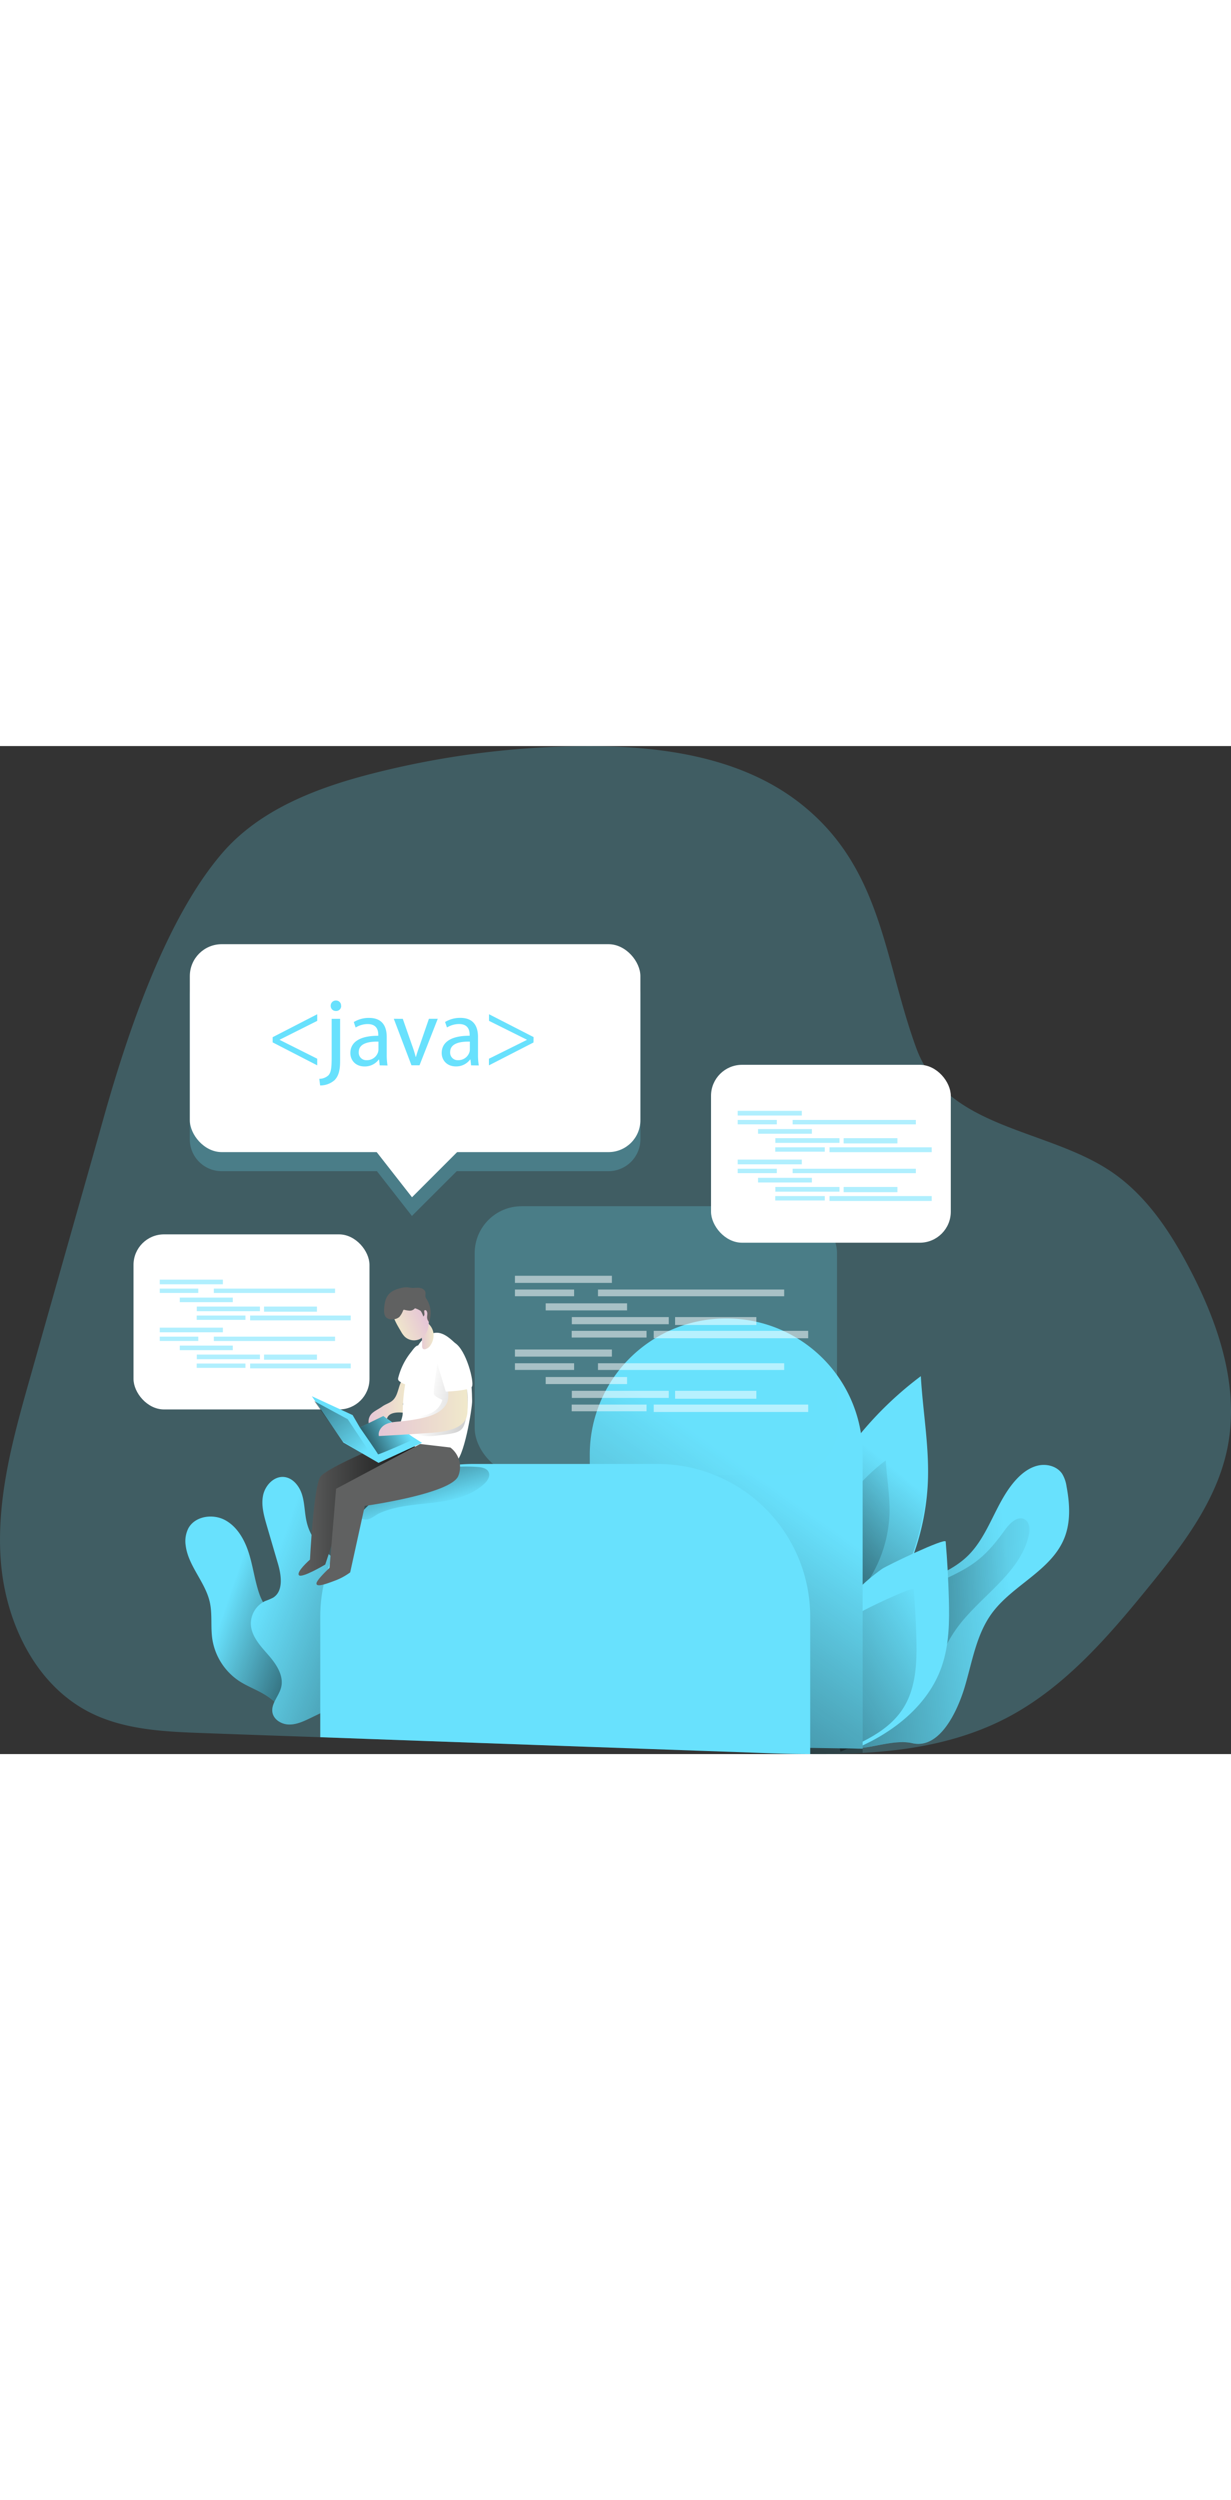 <svg id="Layer_1" data-name="Layer 1" xmlns="http://www.w3.org/2000/svg" xmlns:xlink="http://www.w3.org/1999/xlink" viewBox="0 0 674.62 552.08" data-imageid="css" imageName="Java" class="illustrations_image" style="width: 272px;"><rect x="0" y="0" width="674.62" height="552.08" fill="#333333" stroke="none"/><defs><linearGradient id="linear-gradient" x1="51.13" y1="343.81" x2="110.6" y2="533.56" gradientTransform="matrix(-0.93, -0.37, -0.37, 0.93, 677.72, 128.51)" gradientUnits="userSpaceOnUse"><stop offset="0" stop-color="#010101" stop-opacity="0"/><stop offset="0.95" stop-color="#010101"/></linearGradient><linearGradient id="linear-gradient-2" x1="33.3" y1="346.45" x2="200.4" y2="549.22" xlink:href="#linear-gradient"/><linearGradient id="linear-gradient-3" x1="-26.72" y1="384.31" x2="215.13" y2="515.92" xlink:href="#linear-gradient"/><linearGradient id="linear-gradient-4" x1="-47.83" y1="387.65" x2="218.39" y2="482.8" xlink:href="#linear-gradient"/><linearGradient id="linear-gradient-5" x1="-175.6" y1="615.13" x2="49.31" y2="673.68" gradientTransform="matrix(-0.96, 0.29, 0.29, 0.96, 176.07, -27.93)" xlink:href="#linear-gradient"/><linearGradient id="linear-gradient-6" x1="436.31" y1="438.16" x2="227.5" y2="736.13" gradientTransform="matrix(1, 0, 0, 1, 0, 0)" xlink:href="#linear-gradient"/><linearGradient id="linear-gradient-7" x1="128.24" y1="500.15" x2="218.87" y2="531.87" gradientTransform="matrix(1, 0, 0, 1, 0, 0)" xlink:href="#linear-gradient"/><linearGradient id="linear-gradient-8" x1="149.3" y1="490.83" x2="346.98" y2="562.76" gradientTransform="matrix(1, 0, 0, 1, 0, 0)" xlink:href="#linear-gradient"/><linearGradient id="linear-gradient-9" x1="240.02" y1="445.44" x2="220.76" y2="380.87" gradientTransform="matrix(1, 0, 0, 1, 0, 0)" xlink:href="#linear-gradient"/><linearGradient id="linear-gradient-10" x1="168.88" y1="444.45" x2="252.06" y2="444.45" gradientTransform="matrix(1, 0, 0, 1, 0, 0)" xlink:href="#linear-gradient"/><linearGradient id="linear-gradient-11" x1="207.27" y1="386.88" x2="228.52" y2="386.88" gradientUnits="userSpaceOnUse"><stop offset="0" stop-color="#e5c6d6"/><stop offset="0.42" stop-color="#ead4d0"/><stop offset="1" stop-color="#f0e9cb"/></linearGradient><linearGradient id="linear-gradient-12" x1="235.47" y1="350.39" x2="242.89" y2="350.39" xlink:href="#linear-gradient-11"/><linearGradient id="linear-gradient-13" x1="265.83" y1="411.97" x2="227.43" y2="425.93" gradientTransform="translate(-85.49 21) rotate(-6.73)" xlink:href="#linear-gradient"/><linearGradient id="linear-gradient-14" x1="237.79" y1="383.65" x2="374.89" y2="418.68" gradientTransform="matrix(1, 0, 0, 1, 0, 0)" xlink:href="#linear-gradient"/><linearGradient id="linear-gradient-15" x1="212.8" y1="388.66" x2="261.54" y2="388.66" xlink:href="#linear-gradient-11"/><linearGradient id="linear-gradient-16" x1="242.84" y1="424.59" x2="189.8" y2="349.47" gradientTransform="translate(-90.75 -6.32) rotate(-6.73)" xlink:href="#linear-gradient"/><linearGradient id="linear-gradient-17" x1="236.75" y1="337.84" x2="221.16" y2="344.71" xlink:href="#linear-gradient-11"/></defs><title>Code Java</title><path d="M677.84,412.16c-5.92,28.68-24.5,52.86-43,75.6-22.57,27.76-46.67,55.68-78.46,72.09-24.22,12.48-51,17.39-78.37,18.91-9.54.57-19.15.69-28.73.61-10.54,0-21.08-.36-31.5-.77q-44.67-1.56-89.32-3.18-73.81-2.59-147.66-5.27-31.92-1.08-63.85-2.25c-21.37-.76-43.54-1.69-62.61-11.39-30.17-15.36-46.43-50.21-48.72-84s7-67.11,16.26-99.7Q35.57,324.39,49.3,276q6.77-23.77,13.48-47.63c12.72-44.78,33.48-106.7,64.3-142.47,20.76-24.06,52.26-35.93,83.08-43.74a482.22,482.22,0,0,1,116-14.8c42.13-.2,86.79,6.11,119.42,32.75,43.13,35.12,44.26,84.49,61.76,132.45,16.53,45.22,72.62,43.77,108.19,68.72,18.42,12.95,31.26,32.35,41.68,52.3C673.13,343.88,684.76,378.6,677.84,412.16Z" transform="translate(-5.26 -27.31)" fill="#68e1fd" opacity="0.24" style="isolation:isolate" class="target-color"/><path d="M513.83,428.12c.46-18.62-2.88-37.11-3.93-55.71a193.14,193.14,0,0,0-73,113.65c-1.35,6.35-2.38,12.88-1.6,19.33,1.14,9.46,9.91,26.74,21,27.93,9.93,1.06,23.49-18,29.26-25.59C502.85,484.94,513.13,456.76,513.83,428.12Z" transform="translate(-5.26 -27.31)" fill="#68e1fd" class="target-color"/><path d="M513.1,428.43c.46-18.62-2.89-37.11-3.94-55.7a193.09,193.09,0,0,0-73,113.65c-1.36,6.35-2.39,12.88-1.61,19.33,1.15,9.45,9.91,26.74,21,27.92,9.93,1.06,23.49-18,29.27-25.58C502.12,485.25,512.39,457.07,513.1,428.43Z" transform="translate(-5.26 -27.31)" fill="url(#linear-gradient)"/><path d="M492.74,447.46c.23-9.66-1.5-19.25-2.05-28.9a100.21,100.21,0,0,0-37.87,58.95,30.64,30.64,0,0,0-.83,10c.59,4.91,5.14,13.87,10.91,14.49,5.15.55,12.19-9.32,15.18-13.27A72,72,0,0,0,492.74,447.46Z" transform="translate(-5.26 -27.31)" fill="url(#linear-gradient-2)"/><path d="M533.74,543.32c4.26-14,6.38-29,14.94-40.84,11.34-15.64,32.61-23.43,39.85-41.34,3.6-8.9,3-18.94,1.22-28.36a18.38,18.38,0,0,0-2.4-6.89c-2.68-4-8.09-5.54-12.8-4.61s-8.8,3.93-12.09,7.44c-11.5,12.24-14.92,30.6-27,42.27-12.61,12.2-32.05,14.62-45.63,25.72C477.29,507,460.44,554.21,464,570c3.14,13.89,26.59.06,41.13,3.41C520.46,577,530,555.42,533.74,543.32Z" transform="translate(-5.26 -27.31)" fill="#68e1fd" class="target-color"/><path d="M533.74,543.32c4.26-14,6.38-29,14.94-40.84,11.34-15.64,32.61-23.43,39.85-41.34,3.6-8.9,3-18.94,1.22-28.36a18.38,18.38,0,0,0-2.4-6.89c-2.68-4-8.09-5.54-12.8-4.61s-8.8,3.93-12.09,7.44c-11.5,12.24-14.92,30.6-27,42.27-12.61,12.2-32.05,14.62-45.63,25.72-12.55,10.26-32,57.88-28.47,73.7,3.13,13.88,29.23-.32,43.77,3C520.46,577,530,555.42,533.74,543.32Z" transform="translate(-5.26 -27.31)" fill="url(#linear-gradient-3)"/><path d="M529.22,511c12.62-17.82,34.67-29.87,39.78-51.09.78-3.22.76-7.32-2.08-9-3.76-2.25-8.07,1.8-10.65,5.35-4.41,6.09-9.09,12.1-15,16.8-10.66,8.54-24.47,12.14-35.76,19.82-15.21,10.33-26.59,29.67-25.42,48.44.47,7.54,4.07,16.18,12.5,17.34,8.77,1.21,14.28-7,18.29-13.51C517.73,534.13,521.71,521.59,529.22,511Z" transform="translate(-5.26 -27.31)" fill="url(#linear-gradient-4)"/><path d="M523.52,463q1.31,15.54,1.73,31.15c.36,12.65.24,25.6-4,37.55-7.31,20.8-26.17,35.75-46.46,44.39q-5-22.67-11.4-45c-2.94-10.27-5.49-16.91,0-26.45,6-10.5,15.48-19.76,25.29-26.7C491.3,476.14,523.33,460.75,523.52,463Z" transform="translate(-5.26 -27.31)" fill="#68e1fd" class="target-color"/><path d="M506,489.19q1.08,12.9,1.44,25.85c.29,10.51.19,21.26-3.29,31.17-6.07,17.27-21.43,24.72-38.27,31.88-2.77-12.54-6.22-20-9.75-32.38-2.44-8.52-4.56-14,0-22,5-8.72,12.85-16.4,21-22.16C479.21,500.08,505.8,487.3,506,489.19Z" transform="translate(-5.26 -27.31)" fill="url(#linear-gradient-5)"/><path d="M478,576.45l-149.15-2.27-.38-158.82A74.54,74.54,0,0,1,403,340.82h.45A74.54,74.54,0,0,1,478,415.36Z" transform="translate(-5.26 -27.31)" fill="#68e1fd" class="target-color"/><path d="M478,415.58V578.76c-9.54.57-19.15.69-28.73.61-10.54,0-21.08-.36-31.5-.77q-44.67-1.56-89.32-3.18V415.58a74.78,74.78,0,1,1,149.55,0Z" transform="translate(-5.26 -27.31)" fill="url(#linear-gradient-6)"/><path d="M147.33,491.53c-2.47-7.21-3.39-14.87-5.68-22.14s-6.3-14.48-13-18.12-16.43-2.27-20.13,4.4A15.61,15.61,0,0,0,107,465c1.33,11.26,10.72,20.07,13.22,31.13,1.48,6.57.41,13.47,1.38,20.14a33.73,33.73,0,0,0,14.72,23.09c4.49,2.93,9.63,4.75,14.21,7.54a38.57,38.57,0,0,1,14.17,15.24,35.18,35.18,0,0,0,11.51-27.41C175.2,512.47,153.69,510.1,147.33,491.53Z" transform="translate(-5.26 -27.31)" fill="#68e1fd" class="target-color"/><path d="M147.33,491.53c-2.47-7.21-3.39-14.87-5.68-22.14s-6.3-14.48-13-18.12-16.43-2.27-20.13,4.4A15.61,15.61,0,0,0,107,465c1.33,11.26,10.72,20.07,13.22,31.13,1.48,6.57.41,13.47,1.38,20.14a33.73,33.73,0,0,0,14.72,23.09c4.49,2.93,9.63,4.75,14.21,7.54a38.57,38.57,0,0,1,14.17,15.24,35.18,35.18,0,0,0,11.51-27.41C175.2,512.47,153.69,510.1,147.33,491.53Z" transform="translate(-5.26 -27.31)" fill="url(#linear-gradient-7)"/><path d="M173.16,451.53c-1-4.74-.94-9.7-2.4-14.32s-5-9.09-9.82-9.58c-5.55-.55-10.37,4.59-11.5,10.06s.46,11.09,2,16.45l6.15,21c1.91,6.51,3.07,15.12-2.73,18.63a37.09,37.09,0,0,1-4.25,1.8,13.65,13.65,0,0,0-7.88,12.78c.31,6.61,5.32,11.89,9.68,16.88s8.57,11.35,6.9,17.75c-1.24,4.75-5.62,8.87-4.72,13.69.75,4,5.12,6.5,9.19,6.53s7.9-1.77,11.57-3.54l17.53-8.47c5.64-2.73,11.57-5.7,14.93-11,2.26-3.54,3.13-7.79,3.55-12a66.92,66.92,0,0,0-12.14-45.11C190.69,471.13,176.54,467.81,173.16,451.53Z" transform="translate(-5.26 -27.31)" fill="#68e1fd" class="target-color"/><path d="M173.16,451.53c-1-4.74-.94-9.7-2.4-14.32s-5-9.09-9.82-9.58c-5.55-.55-10.37,4.59-11.5,10.06s.46,11.09,2,16.45l6.15,21c1.91,6.51,3.07,15.12-2.73,18.63a37.09,37.09,0,0,1-4.25,1.8,13.65,13.65,0,0,0-7.88,12.78c.31,6.61,5.32,11.89,9.68,16.88s8.57,11.35,6.9,17.75c-1.24,4.75-5.62,8.87-4.72,13.69.75,4,5.12,6.5,9.19,6.53s7.9-1.77,11.57-3.54l17.53-8.47c5.64-2.73,11.57-5.7,14.93-11,2.26-3.54,3.13-7.79,3.55-12a66.92,66.92,0,0,0-12.14-45.11C190.69,471.13,176.54,467.81,173.16,451.53Z" transform="translate(-5.26 -27.31)" fill="url(#linear-gradient-8)"/><rect x="265.39" y="279.35" width="198.56" height="147.23" rx="25.68" transform="translate(724.09 678.61) rotate(-180)" fill="#68e1fd" opacity="0.24" style="isolation:isolate" class="target-color"/><g opacity="0.52"><rect x="282.2" y="290.12" width="53.13" height="3.9" fill="#fff"/><rect x="282.2" y="297.66" width="32.43" height="3.66" fill="#fff"/><rect x="327.71" y="297.66" width="102.04" height="3.68" fill="#fff"/><rect x="299.06" y="305.22" width="44.59" height="3.86" fill="#fff"/><rect x="313.37" y="312.75" width="53.13" height="3.9" fill="#fff"/><rect x="369.97" y="312.75" width="44.53" height="4.33" fill="#fff"/><rect x="313.3" y="320.29" width="41.02" height="3.66" fill="#fff"/><rect x="358.26" y="320.29" width="84.65" height="4.05" fill="#fff"/><rect x="282.2" y="330.5" width="53.13" height="3.9" fill="#fff"/><rect x="282.2" y="338.03" width="32.43" height="3.66" fill="#fff"/><rect x="327.71" y="338.03" width="102.04" height="3.68" fill="#fff"/><rect x="299.06" y="345.57" width="44.59" height="3.86" fill="#fff"/><rect x="313.37" y="353.13" width="53.13" height="3.9" fill="#fff"/><rect x="369.97" y="353.13" width="44.53" height="4.33" fill="#fff"/><rect x="313.3" y="360.67" width="41.02" height="3.66" fill="#fff"/><rect x="358.26" y="360.67" width="84.65" height="4.05" fill="#fff"/></g><rect x="394.92" y="201.89" width="131.4" height="97.43" rx="16.99" transform="translate(915.98 473.9) rotate(-180)" fill="#fff"/><g opacity="0.52"><rect x="404.26" y="199.78" width="35.16" height="2.58" fill="#68e1fd" class="target-color"/><rect x="404.26" y="204.77" width="21.46" height="2.42" fill="#68e1fd" class="target-color"/><rect x="434.38" y="204.77" width="67.53" height="2.44" fill="#68e1fd" class="target-color"/><rect x="415.42" y="209.77" width="29.51" height="2.55" fill="#68e1fd" class="target-color"/><rect x="424.89" y="214.76" width="35.16" height="2.58" fill="#68e1fd" class="target-color"/><rect x="462.34" y="214.76" width="29.47" height="2.86" fill="#68e1fd" class="target-color"/><rect x="424.84" y="219.75" width="27.15" height="2.42" fill="#68e1fd" class="target-color"/><rect x="454.59" y="219.75" width="56.02" height="2.68" fill="#68e1fd" class="target-color"/><rect x="404.26" y="226.5" width="35.16" height="2.58" fill="#68e1fd" class="target-color"/><rect x="404.26" y="231.49" width="21.46" height="2.42" fill="#68e1fd" class="target-color"/><rect x="434.38" y="231.49" width="67.53" height="2.44" fill="#68e1fd" class="target-color"/><rect x="415.42" y="236.48" width="29.51" height="2.55" fill="#68e1fd" class="target-color"/><rect x="424.89" y="241.48" width="35.16" height="2.58" fill="#68e1fd" class="target-color"/><rect x="462.34" y="241.48" width="29.47" height="2.86" fill="#68e1fd" class="target-color"/><rect x="424.84" y="246.47" width="27.15" height="2.42" fill="#68e1fd" class="target-color"/><rect x="454.59" y="246.47" width="56.02" height="2.68" fill="#68e1fd" class="target-color"/></g><rect x="78.43" y="294.75" width="129.32" height="95.89" rx="16.72" transform="translate(280.92 658.08) rotate(-180)" fill="#fff"/><g opacity="0.52"><rect x="87.55" y="292.24" width="34.6" height="2.54" fill="#68e1fd" class="target-color"/><rect x="87.55" y="297.15" width="21.12" height="2.38" fill="#68e1fd" class="target-color"/><rect x="117.18" y="297.15" width="66.45" height="2.4" fill="#68e1fd" class="target-color"/><rect x="98.53" y="302.07" width="29.04" height="2.51" fill="#68e1fd" class="target-color"/><rect x="107.85" y="306.98" width="34.6" height="2.54" fill="#68e1fd" class="target-color"/><rect x="144.7" y="306.98" width="29" height="2.82" fill="#68e1fd" class="target-color"/><rect x="107.8" y="311.89" width="26.72" height="2.38" fill="#68e1fd" class="target-color"/><rect x="137.08" y="311.89" width="55.13" height="2.64" fill="#68e1fd" class="target-color"/><rect x="87.55" y="318.54" width="34.6" height="2.54" fill="#68e1fd" class="target-color"/><rect x="87.55" y="323.45" width="21.12" height="2.38" fill="#68e1fd" class="target-color"/><rect x="117.18" y="323.45" width="66.45" height="2.4" fill="#68e1fd" class="target-color"/><rect x="98.53" y="328.36" width="29.04" height="2.51" fill="#68e1fd" class="target-color"/><rect x="107.85" y="333.28" width="34.6" height="2.54" fill="#68e1fd" class="target-color"/><rect x="144.7" y="333.28" width="29" height="2.82" fill="#68e1fd" class="target-color"/><rect x="107.8" y="338.19" width="26.72" height="2.38" fill="#68e1fd" class="target-color"/><rect x="137.08" y="338.19" width="55.13" height="2.64" fill="#68e1fd" class="target-color"/></g><g opacity="0.24" style="isolation:isolate"><path d="M356.23,163.76v78.88a17.51,17.51,0,0,1-17.5,17.5H255.58L231,284.67l-19.18-24.53h-85.1a17.46,17.46,0,0,1-17.45-17.5V163.76a17.5,17.5,0,0,1,17.45-17.5h212A17.54,17.54,0,0,1,356.23,163.76Z" transform="translate(-5.26 -27.31)" fill="#68e1fd" class="target-color"/></g><rect x="104.03" y="108.52" width="246.92" height="113.87" rx="17.48" fill="#fff"/><polygon points="202.76 217.69 225.79 247.12 253.94 218.97 202.76 217.69" fill="#fff"/><path d="M154.68,186.76l24.43-12.57v3.63l-20.59,10.32v.1l20.59,10.32v3.63l-24.43-12.58Z" transform="translate(-5.26 -27.31)" fill="#68e1fd" class="target-color"/><path d="M180.23,209.56a7.43,7.43,0,0,0,5.05-1.95c1.26-1.47,1.74-3.47,1.74-9.58V176.71h4.63v23.11c0,5-.79,8.16-3.05,10.48a11.78,11.78,0,0,1-7.9,2.89Zm12-40a2.72,2.72,0,0,1-2.9,2.85,2.77,2.77,0,0,1-2.84-2.85,2.83,2.83,0,0,1,2.95-2.89A2.73,2.73,0,0,1,192.18,169.55Z" transform="translate(-5.26 -27.31)" fill="#68e1fd" class="target-color"/><path d="M213.34,202.19,213,199h-.16a9.49,9.49,0,0,1-7.79,3.79c-5.16,0-7.79-3.63-7.79-7.32,0-6.16,5.47-9.53,15.31-9.48v-.52c0-2.11-.57-5.89-5.79-5.89a12.69,12.69,0,0,0-6.63,1.89l-1-3a15.79,15.79,0,0,1,8.37-2.27c7.79,0,9.68,5.32,9.68,10.43v9.52a35.39,35.39,0,0,0,.43,6.11Zm-.68-13c-5-.11-10.79.79-10.79,5.74a4.1,4.1,0,0,0,4.37,4.42,6.35,6.35,0,0,0,6.16-4.26,5.12,5.12,0,0,0,.26-1.48Z" transform="translate(-5.26 -27.31)" fill="#68e1fd" class="target-color"/><path d="M226,176.71,231,191a67.2,67.2,0,0,1,2.06,6.53h.16c.58-2.11,1.31-4.21,2.15-6.53l4.95-14.32h4.85l-10,25.48h-4.42l-9.68-25.48Z" transform="translate(-5.26 -27.31)" fill="#68e1fd" class="target-color"/><path d="M263.43,202.19l-.36-3.21h-.16a9.5,9.5,0,0,1-7.8,3.79c-5.15,0-7.79-3.63-7.79-7.32,0-6.16,5.48-9.53,15.32-9.48v-.52c0-2.11-.58-5.89-5.79-5.89a12.69,12.69,0,0,0-6.63,1.89l-1.05-3a15.79,15.79,0,0,1,8.37-2.27c7.79,0,9.68,5.32,9.68,10.43v9.52a35.39,35.39,0,0,0,.43,6.11Zm-.68-13c-5.06-.11-10.79.79-10.79,5.74a4.1,4.1,0,0,0,4.37,4.42,6.36,6.36,0,0,0,6.16-4.26,5.12,5.12,0,0,0,.26-1.48Z" transform="translate(-5.26 -27.31)" fill="#68e1fd" class="target-color"/><path d="M297.63,189.66l-24.42,12.53v-3.63L294,188.24v-.1l-20.74-10.32v-3.63l24.42,12.52Z" transform="translate(-5.26 -27.31)" fill="#68e1fd" class="target-color"/><path d="M449.27,504.13v75.24c-10.54,0-21.08-.36-31.5-.77q-118.47-4.15-237-8.45v-66a83.66,83.66,0,0,1,83.65-83.65H365.66A83.63,83.63,0,0,1,449.27,504.13Z" transform="translate(-5.26 -27.31)" fill="#68e1fd" class="target-color"/><path d="M240.86,441.92c10.58-1.17,21.75-3.23,29.64-10.39,1.86-1.7,3.61-4.29,2.55-6.58-.95-2.06-3.58-2.6-5.84-2.78-16.24-1.29-32.49,2.65-47.75,8.37-5.67,2.13-11.72,4.68-15.6,9.55-2.62,3.29-4.53,10.84,2.15,10.84,2.35,0,5.13-2.54,7.23-3.48a47.89,47.89,0,0,1,8.87-2.89C228.26,443.12,234.59,442.62,240.86,441.92Z" transform="translate(-5.26 -27.31)" fill="url(#linear-gradient-9)"/><path d="M235.51,409.56l-13.92-2.38s-37.1,15-40.78,20.4-5.67,45.31-5.67,45.31-7.5,6.51-6.09,8.49,14.45-5.8,14.45-5.8l10.19-30.87,58.37-33.22Z" transform="translate(-5.26 -27.31)" fill="#606161"/><path d="M235.51,409.56l-13.92-2.38s-37.1,15-40.78,20.4-5.67,45.31-5.67,45.31-7.5,6.51-6.09,8.49,14.45-5.8,14.45-5.8l10.19-30.87,58.37-33.22Z" transform="translate(-5.26 -27.31)" fill="url(#linear-gradient-10)"/><path d="M220.66,385.5c-1.68,1.65-4,2.15-5.87,3.5s-3.84,2.2-5.45,3.58a6.13,6.13,0,0,0-2,5.73,1.23,1.23,0,0,0,.35.73,1.24,1.24,0,0,0,1.13,0A18.72,18.72,0,0,0,214,396a.82.82,0,0,1,.71-.22c.29.11.36.49.56.73a1,1,0,0,0,1.43,0,3.52,3.52,0,0,0,.81-1.34c1.21-2.85,5.34-3.05,8.19-2.8,3.48.3,2.3-1.33,2.77-1.77s-2.73-2.17-2.47-2.89a30.81,30.81,0,0,0,1.78-9.41,5.24,5.24,0,0,0-.37-2.52c-1.77-3.52-3.23,1.93-3.64,3.29C223.07,381.31,222.43,383.77,220.66,385.5Z" transform="translate(-5.26 -27.31)" fill="url(#linear-gradient-11)"/><path d="M223.53,373.24a2,2,0,0,0,0,1.22,2,2,0,0,0,.73.83,11.84,11.84,0,0,0,3.9,1.88,3.23,3.23,0,0,0,1.3.15,3.45,3.45,0,0,0,2-1.26,18.6,18.6,0,0,0,4.55-10.63c.19-1.76.81-8.2-.66-9.48-1.65-1.44-3.7,1.89-4.81,3.28A36.67,36.67,0,0,0,223.53,373.24Z" transform="translate(-5.26 -27.31)" fill="#fff"/><path d="M231.94,360.5c-4.23,10.25-5.92,21.42-6,32.51,0,3.56-5.15,12.39-2.35,14.6,1.68,1.33,1.85,1.25,4,1.56,5,.72,22,11.19,26.9,10.33S264.07,389.9,264,386c-.17-10.84-1.11-23.89-9.51-31.84-3.23-3.05-7.34-6.59-12-5.25C237,350.51,234,355.56,231.94,360.5Z" transform="translate(-5.26 -27.31)" fill="#fff"/><path d="M236.58,355.41c0,.8,0,1.79.69,2.15a1.54,1.54,0,0,0,.95.1,4.92,4.92,0,0,0,3.1-2.4,9.63,9.63,0,0,0,1.49-6.41,8.69,8.69,0,0,0-2.75-5.17,1.7,1.7,0,0,0-1.34-.57,1.75,1.75,0,0,0-.73.4,10,10,0,0,0-2.19,2.26c-.6.93-.24,1.46,0,2.47A23.73,23.73,0,0,1,236.58,355.41Z" transform="translate(-5.26 -27.31)" fill="url(#linear-gradient-12)"/><polygon points="170.88 356.08 188.17 381.43 207.44 392.59 231.28 381.63 226.02 378.29 210.09 366.96 197.21 373.21 193.25 366.42 170.88 356.08" fill="#68e1fd" class="target-color"/><path d="M202.47,400.53s9.88,14.17,9.94,14.67,19.2-8,19.2-8l-16.26-13Z" transform="translate(-5.26 -27.31)" fill="url(#linear-gradient-13)"/><path d="M245.25,363.87s-2.85,17.37-2.11,18.66,4.5,2.85,4.5,2.85-1.28,6.89-10.11,8.55-7,8.91-7,8.91,4.78,3.31,13.43,2.21,13-1.29,15.07-4.6,3.5-16,2-21.14S245.25,363.87,245.25,363.87Z" transform="translate(-5.26 -27.31)" fill="url(#linear-gradient-14)"/><path d="M247.94,390.17c-3.25,3.13-7.81,4.46-12.23,5.38a97.44,97.44,0,0,1-11.41,1.68c-2.63.24-5.36.39-7.72,1.59s-4.24,3.81-3.68,6.39q13.24-.7,26.48-1.6c4.69-.32,9.45-.67,13.89-2.2,3.11-1.07,6.23-2.94,7.46-6a12.26,12.26,0,0,0,.72-3.84,75.89,75.89,0,0,0-.21-9.77,16.33,16.33,0,0,0-1.29-6.4c-2.3-4.6-8.07-4.4-8.88.6C250.2,381.35,252.63,385.66,247.94,390.17Z" transform="translate(-5.26 -27.31)" fill="url(#linear-gradient-15)"/><path d="M243.51,360.88l6.06,20s13-.41,14.35-2.76S260.8,358,254.5,354.19,243.64,354.81,243.51,360.88Z" transform="translate(-5.26 -27.31)" fill="#fff"/><path d="M235.51,409.56,189.45,434.1l-3.59,43.3s-7.17,6.62-7.17,8.55,3.86.83,9.66-1.38a34,34,0,0,0,8.82-4.69l8-36.4s47.71-6.62,51.3-16.55a13.25,13.25,0,0,0-4.41-15.44Z" transform="translate(-5.26 -27.31)" fill="#606161"/><polygon points="187.95 380.91 205.82 391.59 190.56 368.68 172.27 358.79 187.95 380.91" fill="url(#linear-gradient-16)"/><path d="M225,347.92a13,13,0,0,0,2,2.8,7.51,7.51,0,0,0,8.62,1.23,8.89,8.89,0,0,0,4.06-5.23A14.67,14.67,0,0,0,240,340a13.73,13.73,0,0,0-4.2-8.33,13.94,13.94,0,0,0-6-2.75,7.35,7.35,0,0,0-3.16-.16,8.37,8.37,0,0,0-2.74,1.36,12.52,12.52,0,0,0-2.55,2.09C217.77,336.39,222.87,344.26,225,347.92Z" transform="translate(-5.26 -27.31)" fill="url(#linear-gradient-17)"/><path d="M237.25,339.73a1.53,1.53,0,0,0,.61-1.33c0-.51-.12-1-.12-1.53a.78.78,0,0,1,.08-.4c.22-.41.88-.23,1.18.13.79,1,.28,2.41.32,3.67a3.94,3.94,0,0,0,1.05,2.5,14.19,14.19,0,0,0-1.29-12.53,4,4,0,0,1-.59-1.1c-.24-.82.09-1.7-.05-2.54-.22-1.42-1.71-2.32-3.14-2.53s-2.88.07-4.32,0c-1-.07-2-.31-2.95-.34a11.71,11.71,0,0,0-3.1.43c-2.4.59-4.86,1.46-6.52,3.29-2,2.17-2.48,5.28-2.64,8.21-.09,1.69,0,3.61,1.27,4.73a4.78,4.78,0,0,0,3.47.9,5.74,5.74,0,0,0,3.58-1.28,11.37,11.37,0,0,0,2.09-3.59.74.74,0,0,1,.29-.34.67.67,0,0,1,.42,0,14.52,14.52,0,0,0,2.83.46,3.5,3.5,0,0,0,2.62-1,.72.72,0,0,1,.39-.28.56.56,0,0,1,.35.09,12.59,12.59,0,0,1,2.73,1.34A11.29,11.29,0,0,1,237.25,339.73Z" transform="translate(-5.26 -27.31)" fill="#606161"/></svg>